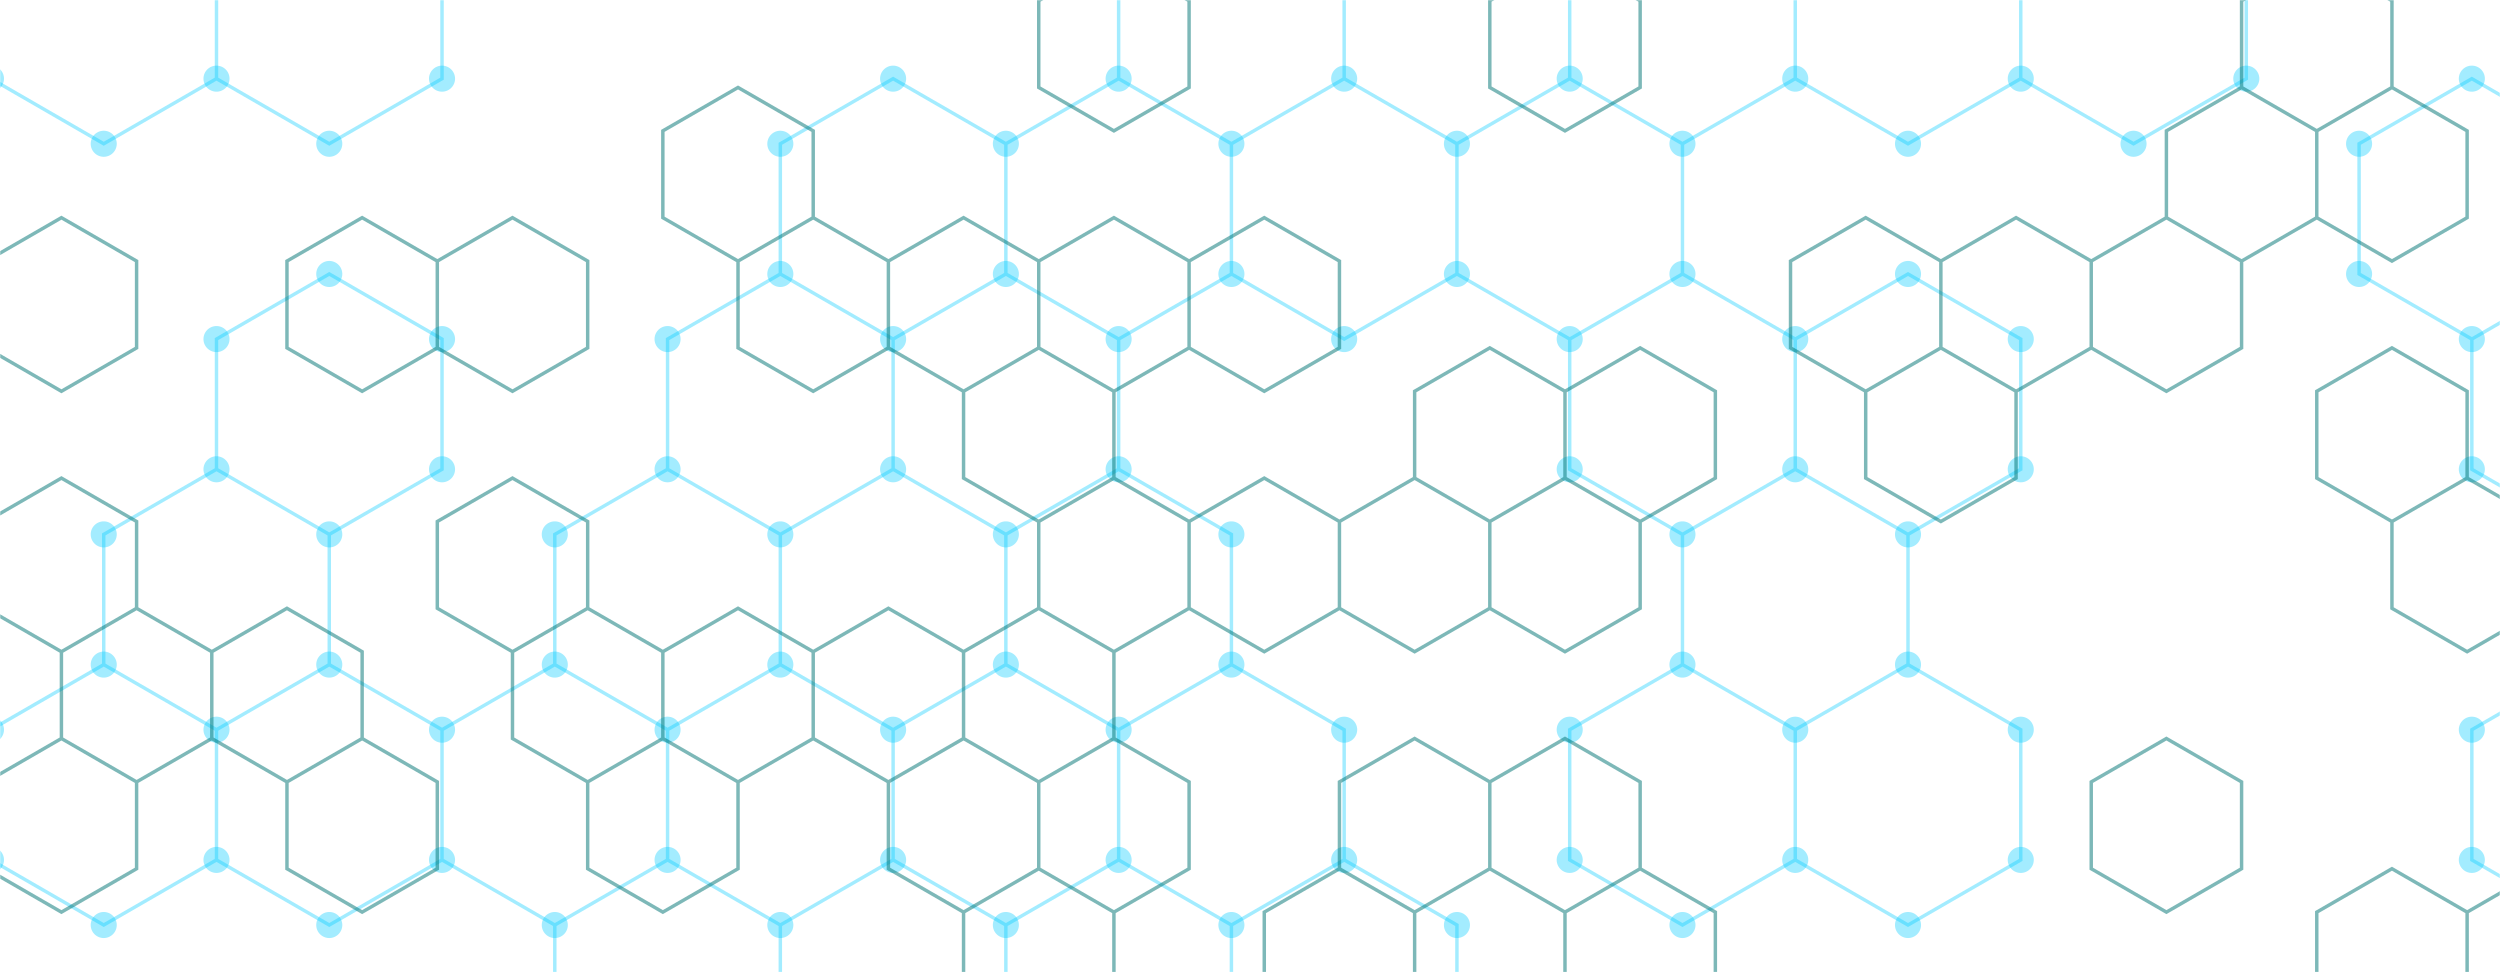 <svg xmlns="http://www.w3.org/2000/svg" version="1.1" xmlns:xlink="http://www.w3.org/1999/xlink" xmlns:svgjs="http://svgjs.dev/svgjs" width="1440" height="560" preserveAspectRatio="none" viewBox="0 0 1440 560"><g mask="url(&quot;#SvgjsMask1005&quot;)" fill="none"><path d="M59.75 -67.19L124.7 -29.69L124.7 45.31L59.75 82.81L-5.2 45.31L-5.2 -29.69zM124.7 270.31L189.66 307.81L189.66 382.81L124.7 420.31L59.75 382.81L59.75 307.81zM59.75 382.81L124.7 420.31L124.7 495.31L59.75 532.81L-5.2 495.31L-5.2 420.31zM189.66 -67.19L254.61 -29.69L254.61 45.31L189.66 82.81L124.7 45.31L124.7 -29.69zM189.66 157.81L254.61 195.31L254.61 270.31L189.66 307.81L124.7 270.31L124.7 195.31zM189.66 382.81L254.61 420.31L254.61 495.31L189.66 532.81L124.7 495.31L124.7 420.31zM384.52 270.31L449.47 307.81L449.47 382.81L384.52 420.31L319.56 382.81L319.56 307.81zM319.56 382.81L384.52 420.31L384.52 495.31L319.56 532.81L254.61 495.31L254.61 420.31zM384.52 495.31L449.47 532.81L449.47 607.81L384.52 645.31L319.56 607.81L319.56 532.81zM514.43 45.31L579.38 82.81L579.38 157.81L514.43 195.31L449.47 157.81L449.47 82.81zM449.47 157.81L514.43 195.31L514.43 270.31L449.47 307.81L384.52 270.31L384.52 195.31zM514.43 270.31L579.38 307.81L579.38 382.81L514.43 420.31L449.47 382.81L449.47 307.81zM449.47 382.81L514.43 420.31L514.43 495.31L449.47 532.81L384.52 495.31L384.52 420.31zM644.33 45.31L709.29 82.81L709.29 157.81L644.33 195.31L579.38 157.81L579.38 82.81zM579.38 157.81L644.33 195.31L644.33 270.31L579.38 307.81L514.43 270.31L514.43 195.31zM644.33 270.31L709.29 307.81L709.29 382.81L644.33 420.31L579.38 382.81L579.38 307.81zM579.38 382.81L644.33 420.31L644.33 495.31L579.38 532.81L514.43 495.31L514.43 420.31zM644.33 495.31L709.29 532.81L709.29 607.81L644.33 645.31L579.38 607.81L579.38 532.81zM709.29 -67.19L774.24 -29.69L774.24 45.31L709.29 82.81L644.33 45.31L644.33 -29.69zM774.24 45.31L839.2 82.81L839.2 157.81L774.24 195.31L709.29 157.81L709.29 82.81zM709.29 382.81L774.24 420.31L774.24 495.31L709.29 532.81L644.33 495.31L644.33 420.31zM774.24 495.31L839.2 532.81L839.2 607.81L774.24 645.31L709.29 607.81L709.29 532.81zM839.19 -67.19L904.15 -29.69L904.15 45.31L839.19 82.81L774.24 45.31L774.24 -29.69zM904.15 45.31L969.1 82.81L969.1 157.81L904.15 195.31L839.19 157.81L839.19 82.81zM969.1 -67.19L1034.06 -29.69L1034.06 45.31L969.1 82.81L904.15 45.31L904.15 -29.69zM969.1 157.81L1034.06 195.31L1034.06 270.31L969.1 307.81L904.15 270.31L904.15 195.31zM1034.06 270.31L1099.01 307.81L1099.01 382.81L1034.06 420.31L969.1 382.81L969.1 307.81zM969.1 382.81L1034.06 420.31L1034.06 495.31L969.1 532.81L904.15 495.31L904.15 420.31zM1099.01 -67.19L1163.96 -29.69L1163.96 45.31L1099.01 82.81L1034.06 45.31L1034.06 -29.69zM1099.01 157.81L1163.96 195.31L1163.96 270.31L1099.01 307.81L1034.06 270.31L1034.06 195.31zM1099.01 382.81L1163.96 420.31L1163.96 495.31L1099.01 532.81L1034.06 495.31L1034.06 420.31zM1228.92 -67.19L1293.87 -29.69L1293.87 45.31L1228.92 82.81L1163.96 45.31L1163.96 -29.69zM1423.78 45.31L1488.73 82.81L1488.73 157.81L1423.78 195.31L1358.83 157.81L1358.83 82.81zM1488.73 157.81L1553.69 195.31L1553.69 270.31L1488.73 307.81L1423.78 270.31L1423.78 195.31zM1488.73 382.81L1553.69 420.31L1553.69 495.31L1488.73 532.81L1423.78 495.31L1423.78 420.31zM1553.69 495.31L1618.64 532.81L1618.64 607.81L1553.69 645.31L1488.73 607.81L1488.73 532.81z" stroke="rgba(0, 203, 255, 0.36)" stroke-width="2"></path><path d="M52.25 -67.19 a7.5 7.5 0 1 0 15 0 a7.5 7.5 0 1 0 -15 0zM117.2 -29.69 a7.5 7.5 0 1 0 15 0 a7.5 7.5 0 1 0 -15 0zM117.2 45.31 a7.5 7.5 0 1 0 15 0 a7.5 7.5 0 1 0 -15 0zM52.25 82.81 a7.5 7.5 0 1 0 15 0 a7.5 7.5 0 1 0 -15 0zM-12.7 45.31 a7.5 7.5 0 1 0 15 0 a7.5 7.5 0 1 0 -15 0zM-12.7 -29.69 a7.5 7.5 0 1 0 15 0 a7.5 7.5 0 1 0 -15 0zM117.2 270.31 a7.5 7.5 0 1 0 15 0 a7.5 7.5 0 1 0 -15 0zM182.16 307.81 a7.5 7.5 0 1 0 15 0 a7.5 7.5 0 1 0 -15 0zM182.16 382.81 a7.5 7.5 0 1 0 15 0 a7.5 7.5 0 1 0 -15 0zM117.2 420.31 a7.5 7.5 0 1 0 15 0 a7.5 7.5 0 1 0 -15 0zM52.25 382.81 a7.5 7.5 0 1 0 15 0 a7.5 7.5 0 1 0 -15 0zM52.25 307.81 a7.5 7.5 0 1 0 15 0 a7.5 7.5 0 1 0 -15 0zM117.2 495.31 a7.5 7.5 0 1 0 15 0 a7.5 7.5 0 1 0 -15 0zM52.25 532.81 a7.5 7.5 0 1 0 15 0 a7.5 7.5 0 1 0 -15 0zM-12.7 495.31 a7.5 7.5 0 1 0 15 0 a7.5 7.5 0 1 0 -15 0zM-12.7 420.31 a7.5 7.5 0 1 0 15 0 a7.5 7.5 0 1 0 -15 0zM182.16 -67.19 a7.5 7.5 0 1 0 15 0 a7.5 7.5 0 1 0 -15 0zM247.11 -29.69 a7.5 7.5 0 1 0 15 0 a7.5 7.5 0 1 0 -15 0zM247.11 45.31 a7.5 7.5 0 1 0 15 0 a7.5 7.5 0 1 0 -15 0zM182.16 82.81 a7.5 7.5 0 1 0 15 0 a7.5 7.5 0 1 0 -15 0zM182.16 157.81 a7.5 7.5 0 1 0 15 0 a7.5 7.5 0 1 0 -15 0zM247.11 195.31 a7.5 7.5 0 1 0 15 0 a7.5 7.5 0 1 0 -15 0zM247.11 270.31 a7.5 7.5 0 1 0 15 0 a7.5 7.5 0 1 0 -15 0zM117.2 195.31 a7.5 7.5 0 1 0 15 0 a7.5 7.5 0 1 0 -15 0zM247.11 420.31 a7.5 7.5 0 1 0 15 0 a7.5 7.5 0 1 0 -15 0zM247.11 495.31 a7.5 7.5 0 1 0 15 0 a7.5 7.5 0 1 0 -15 0zM182.16 532.81 a7.5 7.5 0 1 0 15 0 a7.5 7.5 0 1 0 -15 0zM377.02 270.31 a7.5 7.5 0 1 0 15 0 a7.5 7.5 0 1 0 -15 0zM441.97 307.81 a7.5 7.5 0 1 0 15 0 a7.5 7.5 0 1 0 -15 0zM441.97 382.81 a7.5 7.5 0 1 0 15 0 a7.5 7.5 0 1 0 -15 0zM377.02 420.31 a7.5 7.5 0 1 0 15 0 a7.5 7.5 0 1 0 -15 0zM312.06 382.81 a7.5 7.5 0 1 0 15 0 a7.5 7.5 0 1 0 -15 0zM312.06 307.81 a7.5 7.5 0 1 0 15 0 a7.5 7.5 0 1 0 -15 0zM377.02 495.31 a7.5 7.5 0 1 0 15 0 a7.5 7.5 0 1 0 -15 0zM312.06 532.81 a7.5 7.5 0 1 0 15 0 a7.5 7.5 0 1 0 -15 0zM441.97 532.81 a7.5 7.5 0 1 0 15 0 a7.5 7.5 0 1 0 -15 0zM441.97 607.81 a7.5 7.5 0 1 0 15 0 a7.5 7.5 0 1 0 -15 0zM377.02 645.31 a7.5 7.5 0 1 0 15 0 a7.5 7.5 0 1 0 -15 0zM312.06 607.81 a7.5 7.5 0 1 0 15 0 a7.5 7.5 0 1 0 -15 0zM506.93 45.31 a7.5 7.5 0 1 0 15 0 a7.5 7.5 0 1 0 -15 0zM571.88 82.81 a7.5 7.5 0 1 0 15 0 a7.5 7.5 0 1 0 -15 0zM571.88 157.81 a7.5 7.5 0 1 0 15 0 a7.5 7.5 0 1 0 -15 0zM506.93 195.31 a7.5 7.5 0 1 0 15 0 a7.5 7.5 0 1 0 -15 0zM441.97 157.81 a7.5 7.5 0 1 0 15 0 a7.5 7.5 0 1 0 -15 0zM441.97 82.81 a7.5 7.5 0 1 0 15 0 a7.5 7.5 0 1 0 -15 0zM506.93 270.31 a7.5 7.5 0 1 0 15 0 a7.5 7.5 0 1 0 -15 0zM377.02 195.31 a7.5 7.5 0 1 0 15 0 a7.5 7.5 0 1 0 -15 0zM571.88 307.81 a7.5 7.5 0 1 0 15 0 a7.5 7.5 0 1 0 -15 0zM571.88 382.81 a7.5 7.5 0 1 0 15 0 a7.5 7.5 0 1 0 -15 0zM506.93 420.31 a7.5 7.5 0 1 0 15 0 a7.5 7.5 0 1 0 -15 0zM506.93 495.31 a7.5 7.5 0 1 0 15 0 a7.5 7.5 0 1 0 -15 0zM636.83 45.31 a7.5 7.5 0 1 0 15 0 a7.5 7.5 0 1 0 -15 0zM701.79 82.81 a7.5 7.5 0 1 0 15 0 a7.5 7.5 0 1 0 -15 0zM701.79 157.81 a7.5 7.5 0 1 0 15 0 a7.5 7.5 0 1 0 -15 0zM636.83 195.31 a7.5 7.5 0 1 0 15 0 a7.5 7.5 0 1 0 -15 0zM636.83 270.31 a7.5 7.5 0 1 0 15 0 a7.5 7.5 0 1 0 -15 0zM701.79 307.81 a7.5 7.5 0 1 0 15 0 a7.5 7.5 0 1 0 -15 0zM701.79 382.81 a7.5 7.5 0 1 0 15 0 a7.5 7.5 0 1 0 -15 0zM636.83 420.31 a7.5 7.5 0 1 0 15 0 a7.5 7.5 0 1 0 -15 0zM636.83 495.31 a7.5 7.5 0 1 0 15 0 a7.5 7.5 0 1 0 -15 0zM571.88 532.81 a7.5 7.5 0 1 0 15 0 a7.5 7.5 0 1 0 -15 0zM701.79 532.81 a7.5 7.5 0 1 0 15 0 a7.5 7.5 0 1 0 -15 0zM701.79 607.81 a7.5 7.5 0 1 0 15 0 a7.5 7.5 0 1 0 -15 0zM636.83 645.31 a7.5 7.5 0 1 0 15 0 a7.5 7.5 0 1 0 -15 0zM571.88 607.81 a7.5 7.5 0 1 0 15 0 a7.5 7.5 0 1 0 -15 0zM701.79 -67.19 a7.5 7.5 0 1 0 15 0 a7.5 7.5 0 1 0 -15 0zM766.74 -29.69 a7.5 7.5 0 1 0 15 0 a7.5 7.5 0 1 0 -15 0zM766.74 45.31 a7.5 7.5 0 1 0 15 0 a7.5 7.5 0 1 0 -15 0zM636.83 -29.69 a7.5 7.5 0 1 0 15 0 a7.5 7.5 0 1 0 -15 0zM831.7 82.81 a7.5 7.5 0 1 0 15 0 a7.5 7.5 0 1 0 -15 0zM831.7 157.81 a7.5 7.5 0 1 0 15 0 a7.5 7.5 0 1 0 -15 0zM766.74 195.31 a7.5 7.5 0 1 0 15 0 a7.5 7.5 0 1 0 -15 0zM766.74 420.31 a7.5 7.5 0 1 0 15 0 a7.5 7.5 0 1 0 -15 0zM766.74 495.31 a7.5 7.5 0 1 0 15 0 a7.5 7.5 0 1 0 -15 0zM831.7 532.81 a7.5 7.5 0 1 0 15 0 a7.5 7.5 0 1 0 -15 0zM831.7 607.81 a7.5 7.5 0 1 0 15 0 a7.5 7.5 0 1 0 -15 0zM766.74 645.31 a7.5 7.5 0 1 0 15 0 a7.5 7.5 0 1 0 -15 0zM831.69 -67.19 a7.5 7.5 0 1 0 15 0 a7.5 7.5 0 1 0 -15 0zM896.65 -29.69 a7.5 7.5 0 1 0 15 0 a7.5 7.5 0 1 0 -15 0zM896.65 45.31 a7.5 7.5 0 1 0 15 0 a7.5 7.5 0 1 0 -15 0zM831.69 82.81 a7.5 7.5 0 1 0 15 0 a7.5 7.5 0 1 0 -15 0zM961.6 82.81 a7.5 7.5 0 1 0 15 0 a7.5 7.5 0 1 0 -15 0zM961.6 157.81 a7.5 7.5 0 1 0 15 0 a7.5 7.5 0 1 0 -15 0zM896.65 195.31 a7.5 7.5 0 1 0 15 0 a7.5 7.5 0 1 0 -15 0zM831.69 157.81 a7.5 7.5 0 1 0 15 0 a7.5 7.5 0 1 0 -15 0zM961.6 -67.19 a7.5 7.5 0 1 0 15 0 a7.5 7.5 0 1 0 -15 0zM1026.56 -29.69 a7.5 7.5 0 1 0 15 0 a7.5 7.5 0 1 0 -15 0zM1026.56 45.31 a7.5 7.5 0 1 0 15 0 a7.5 7.5 0 1 0 -15 0zM1026.56 195.31 a7.5 7.5 0 1 0 15 0 a7.5 7.5 0 1 0 -15 0zM1026.56 270.31 a7.5 7.5 0 1 0 15 0 a7.5 7.5 0 1 0 -15 0zM961.6 307.81 a7.5 7.5 0 1 0 15 0 a7.5 7.5 0 1 0 -15 0zM896.65 270.31 a7.5 7.5 0 1 0 15 0 a7.5 7.5 0 1 0 -15 0zM1091.51 307.81 a7.5 7.5 0 1 0 15 0 a7.5 7.5 0 1 0 -15 0zM1091.51 382.81 a7.5 7.5 0 1 0 15 0 a7.5 7.5 0 1 0 -15 0zM1026.56 420.31 a7.5 7.5 0 1 0 15 0 a7.5 7.5 0 1 0 -15 0zM961.6 382.81 a7.5 7.5 0 1 0 15 0 a7.5 7.5 0 1 0 -15 0zM1026.56 495.31 a7.5 7.5 0 1 0 15 0 a7.5 7.5 0 1 0 -15 0zM961.6 532.81 a7.5 7.5 0 1 0 15 0 a7.5 7.5 0 1 0 -15 0zM896.65 495.31 a7.5 7.5 0 1 0 15 0 a7.5 7.5 0 1 0 -15 0zM896.65 420.31 a7.5 7.5 0 1 0 15 0 a7.5 7.5 0 1 0 -15 0zM1091.51 -67.19 a7.5 7.5 0 1 0 15 0 a7.5 7.5 0 1 0 -15 0zM1156.46 -29.69 a7.5 7.5 0 1 0 15 0 a7.5 7.5 0 1 0 -15 0zM1156.46 45.31 a7.5 7.5 0 1 0 15 0 a7.5 7.5 0 1 0 -15 0zM1091.51 82.81 a7.5 7.5 0 1 0 15 0 a7.5 7.5 0 1 0 -15 0zM1091.51 157.81 a7.5 7.5 0 1 0 15 0 a7.5 7.5 0 1 0 -15 0zM1156.46 195.31 a7.5 7.5 0 1 0 15 0 a7.5 7.5 0 1 0 -15 0zM1156.46 270.31 a7.5 7.5 0 1 0 15 0 a7.5 7.5 0 1 0 -15 0zM1156.46 420.31 a7.5 7.5 0 1 0 15 0 a7.5 7.5 0 1 0 -15 0zM1156.46 495.31 a7.5 7.5 0 1 0 15 0 a7.5 7.5 0 1 0 -15 0zM1091.51 532.81 a7.5 7.5 0 1 0 15 0 a7.5 7.5 0 1 0 -15 0zM1221.42 -67.19 a7.5 7.5 0 1 0 15 0 a7.5 7.5 0 1 0 -15 0zM1286.37 -29.69 a7.5 7.5 0 1 0 15 0 a7.5 7.5 0 1 0 -15 0zM1286.37 45.31 a7.5 7.5 0 1 0 15 0 a7.5 7.5 0 1 0 -15 0zM1221.42 82.81 a7.5 7.5 0 1 0 15 0 a7.5 7.5 0 1 0 -15 0zM1416.28 45.31 a7.5 7.5 0 1 0 15 0 a7.5 7.5 0 1 0 -15 0zM1481.23 82.81 a7.5 7.5 0 1 0 15 0 a7.5 7.5 0 1 0 -15 0zM1481.23 157.81 a7.5 7.5 0 1 0 15 0 a7.5 7.5 0 1 0 -15 0zM1416.28 195.31 a7.5 7.5 0 1 0 15 0 a7.5 7.5 0 1 0 -15 0zM1351.33 157.81 a7.5 7.5 0 1 0 15 0 a7.5 7.5 0 1 0 -15 0zM1351.33 82.81 a7.5 7.5 0 1 0 15 0 a7.5 7.5 0 1 0 -15 0zM1546.19 195.31 a7.5 7.5 0 1 0 15 0 a7.5 7.5 0 1 0 -15 0zM1546.19 270.31 a7.5 7.5 0 1 0 15 0 a7.5 7.5 0 1 0 -15 0zM1481.23 307.81 a7.5 7.5 0 1 0 15 0 a7.5 7.5 0 1 0 -15 0zM1416.28 270.31 a7.5 7.5 0 1 0 15 0 a7.5 7.5 0 1 0 -15 0zM1481.23 382.81 a7.5 7.5 0 1 0 15 0 a7.5 7.5 0 1 0 -15 0zM1546.19 420.31 a7.5 7.5 0 1 0 15 0 a7.5 7.5 0 1 0 -15 0zM1546.19 495.31 a7.5 7.5 0 1 0 15 0 a7.5 7.5 0 1 0 -15 0zM1481.23 532.81 a7.5 7.5 0 1 0 15 0 a7.5 7.5 0 1 0 -15 0zM1416.28 495.31 a7.5 7.5 0 1 0 15 0 a7.5 7.5 0 1 0 -15 0zM1416.28 420.31 a7.5 7.5 0 1 0 15 0 a7.5 7.5 0 1 0 -15 0zM1611.14 532.81 a7.5 7.5 0 1 0 15 0 a7.5 7.5 0 1 0 -15 0zM1611.14 607.81 a7.5 7.5 0 1 0 15 0 a7.5 7.5 0 1 0 -15 0zM1546.19 645.31 a7.5 7.5 0 1 0 15 0 a7.5 7.5 0 1 0 -15 0zM1481.23 607.81 a7.5 7.5 0 1 0 15 0 a7.5 7.5 0 1 0 -15 0z" fill="rgba(0, 203, 255, 0.36)"></path><path d="M35.38 125.38L78.68 150.38L78.68 200.38L35.38 225.38L-7.92 200.38L-7.92 150.38zM35.38 275.38L78.68 300.38L78.68 350.38L35.38 375.38L-7.92 350.38L-7.92 300.38zM78.68 350.38L121.99 375.38L121.99 425.38L78.68 450.38L35.38 425.38L35.38 375.38zM35.38 425.38L78.68 450.38L78.68 500.38L35.38 525.38L-7.92 500.38L-7.92 450.38zM165.29 350.38L208.59 375.38L208.59 425.38L165.29 450.38L121.99 425.38L121.99 375.38zM208.59 125.38L251.89 150.38L251.89 200.38L208.59 225.38L165.29 200.38L165.29 150.38zM208.59 425.38L251.89 450.38L251.89 500.38L208.59 525.38L165.29 500.38L165.29 450.38zM295.19 125.38L338.5 150.38L338.5 200.38L295.19 225.38L251.89 200.38L251.89 150.38zM295.19 275.38L338.5 300.38L338.5 350.38L295.19 375.38L251.89 350.38L251.89 300.38zM338.5 350.38L381.8 375.38L381.8 425.38L338.5 450.38L295.19 425.38L295.19 375.38zM425.1 50.38L468.41 75.38L468.41 125.38L425.1 150.38L381.8 125.38L381.8 75.38zM425.1 350.38L468.41 375.38L468.41 425.38L425.1 450.38L381.8 425.38L381.8 375.38zM381.8 425.38L425.1 450.38L425.1 500.38L381.8 525.38L338.5 500.38L338.5 450.38zM468.41 125.38L511.71 150.38L511.71 200.38L468.41 225.38L425.1 200.38L425.1 150.38zM511.71 350.38L555.01 375.38L555.01 425.38L511.71 450.38L468.41 425.38L468.41 375.38zM555.01 125.38L598.31 150.38L598.31 200.38L555.01 225.38L511.71 200.38L511.71 150.38zM598.31 200.38L641.62 225.38L641.62 275.38L598.31 300.38L555.01 275.38L555.01 225.38zM598.31 350.38L641.62 375.38L641.62 425.38L598.31 450.38L555.01 425.38L555.01 375.38zM555.01 425.38L598.31 450.38L598.31 500.38L555.01 525.38L511.71 500.38L511.71 450.38zM598.31 500.38L641.62 525.38L641.62 575.38L598.31 600.38L555.01 575.38L555.01 525.38zM641.62 -24.62L684.92 0.38L684.92 50.38L641.62 75.38L598.31 50.38L598.31 0.38zM641.62 125.38L684.92 150.38L684.92 200.38L641.62 225.38L598.31 200.38L598.31 150.38zM641.62 275.38L684.92 300.38L684.92 350.38L641.62 375.38L598.31 350.38L598.31 300.38zM641.62 425.38L684.92 450.38L684.92 500.38L641.62 525.38L598.31 500.38L598.31 450.38zM728.22 125.38L771.52 150.38L771.52 200.38L728.22 225.38L684.92 200.38L684.92 150.38zM728.22 275.38L771.52 300.38L771.52 350.38L728.22 375.38L684.92 350.38L684.92 300.38zM771.52 500.38L814.83 525.38L814.83 575.38L771.52 600.38L728.22 575.38L728.22 525.38zM858.13 200.38L901.43 225.38L901.43 275.38L858.13 300.38L814.83 275.38L814.83 225.38zM814.83 275.38L858.13 300.38L858.13 350.38L814.83 375.38L771.52 350.38L771.52 300.38zM814.83 425.38L858.13 450.38L858.13 500.38L814.83 525.38L771.52 500.38L771.52 450.38zM858.13 500.38L901.43 525.38L901.43 575.38L858.13 600.38L814.83 575.38L814.83 525.38zM901.43 -24.62L944.73 0.38L944.73 50.38L901.43 75.38L858.13 50.38L858.13 0.38zM944.73 200.38L988.04 225.38L988.04 275.38L944.73 300.38L901.43 275.38L901.43 225.38zM901.43 275.38L944.73 300.38L944.73 350.38L901.43 375.38L858.13 350.38L858.13 300.38zM901.43 425.38L944.73 450.38L944.73 500.38L901.43 525.38L858.13 500.38L858.13 450.38zM944.73 500.38L988.04 525.38L988.04 575.38L944.73 600.38L901.43 575.38L901.43 525.38zM1074.64 125.38L1117.94 150.38L1117.94 200.38L1074.64 225.38L1031.34 200.38L1031.34 150.38zM1117.94 200.38L1161.25 225.38L1161.25 275.38L1117.94 300.38L1074.64 275.38L1074.64 225.38zM1161.25 125.38L1204.55 150.38L1204.55 200.38L1161.25 225.38L1117.94 200.38L1117.94 150.38zM1291.15 50.38L1334.46 75.38L1334.46 125.38L1291.15 150.38L1247.85 125.38L1247.85 75.38zM1247.85 125.38L1291.15 150.38L1291.15 200.38L1247.85 225.38L1204.55 200.38L1204.55 150.38zM1247.85 425.38L1291.15 450.38L1291.15 500.38L1247.85 525.38L1204.55 500.38L1204.55 450.38zM1334.46 -24.62L1377.76 0.38L1377.76 50.38L1334.46 75.38L1291.15 50.38L1291.15 0.38zM1377.76 50.38L1421.06 75.38L1421.06 125.38L1377.76 150.38L1334.46 125.38L1334.46 75.38zM1377.76 200.38L1421.06 225.38L1421.06 275.38L1377.76 300.38L1334.46 275.38L1334.46 225.38zM1377.76 500.38L1421.06 525.38L1421.06 575.38L1377.76 600.38L1334.46 575.38L1334.46 525.38zM1421.06 275.38L1464.36 300.38L1464.36 350.38L1421.06 375.38L1377.76 350.38L1377.76 300.38zM1464.36 500.38L1507.67 525.38L1507.67 575.38L1464.36 600.38L1421.06 575.38L1421.06 525.38z" stroke="rgba(1, 117, 117, 0.51)" stroke-width="2"></path></g><defs><mask id="SvgjsMask1005"><rect width="1440" height="560" fill="#ffffff"></rect></mask></defs></svg>